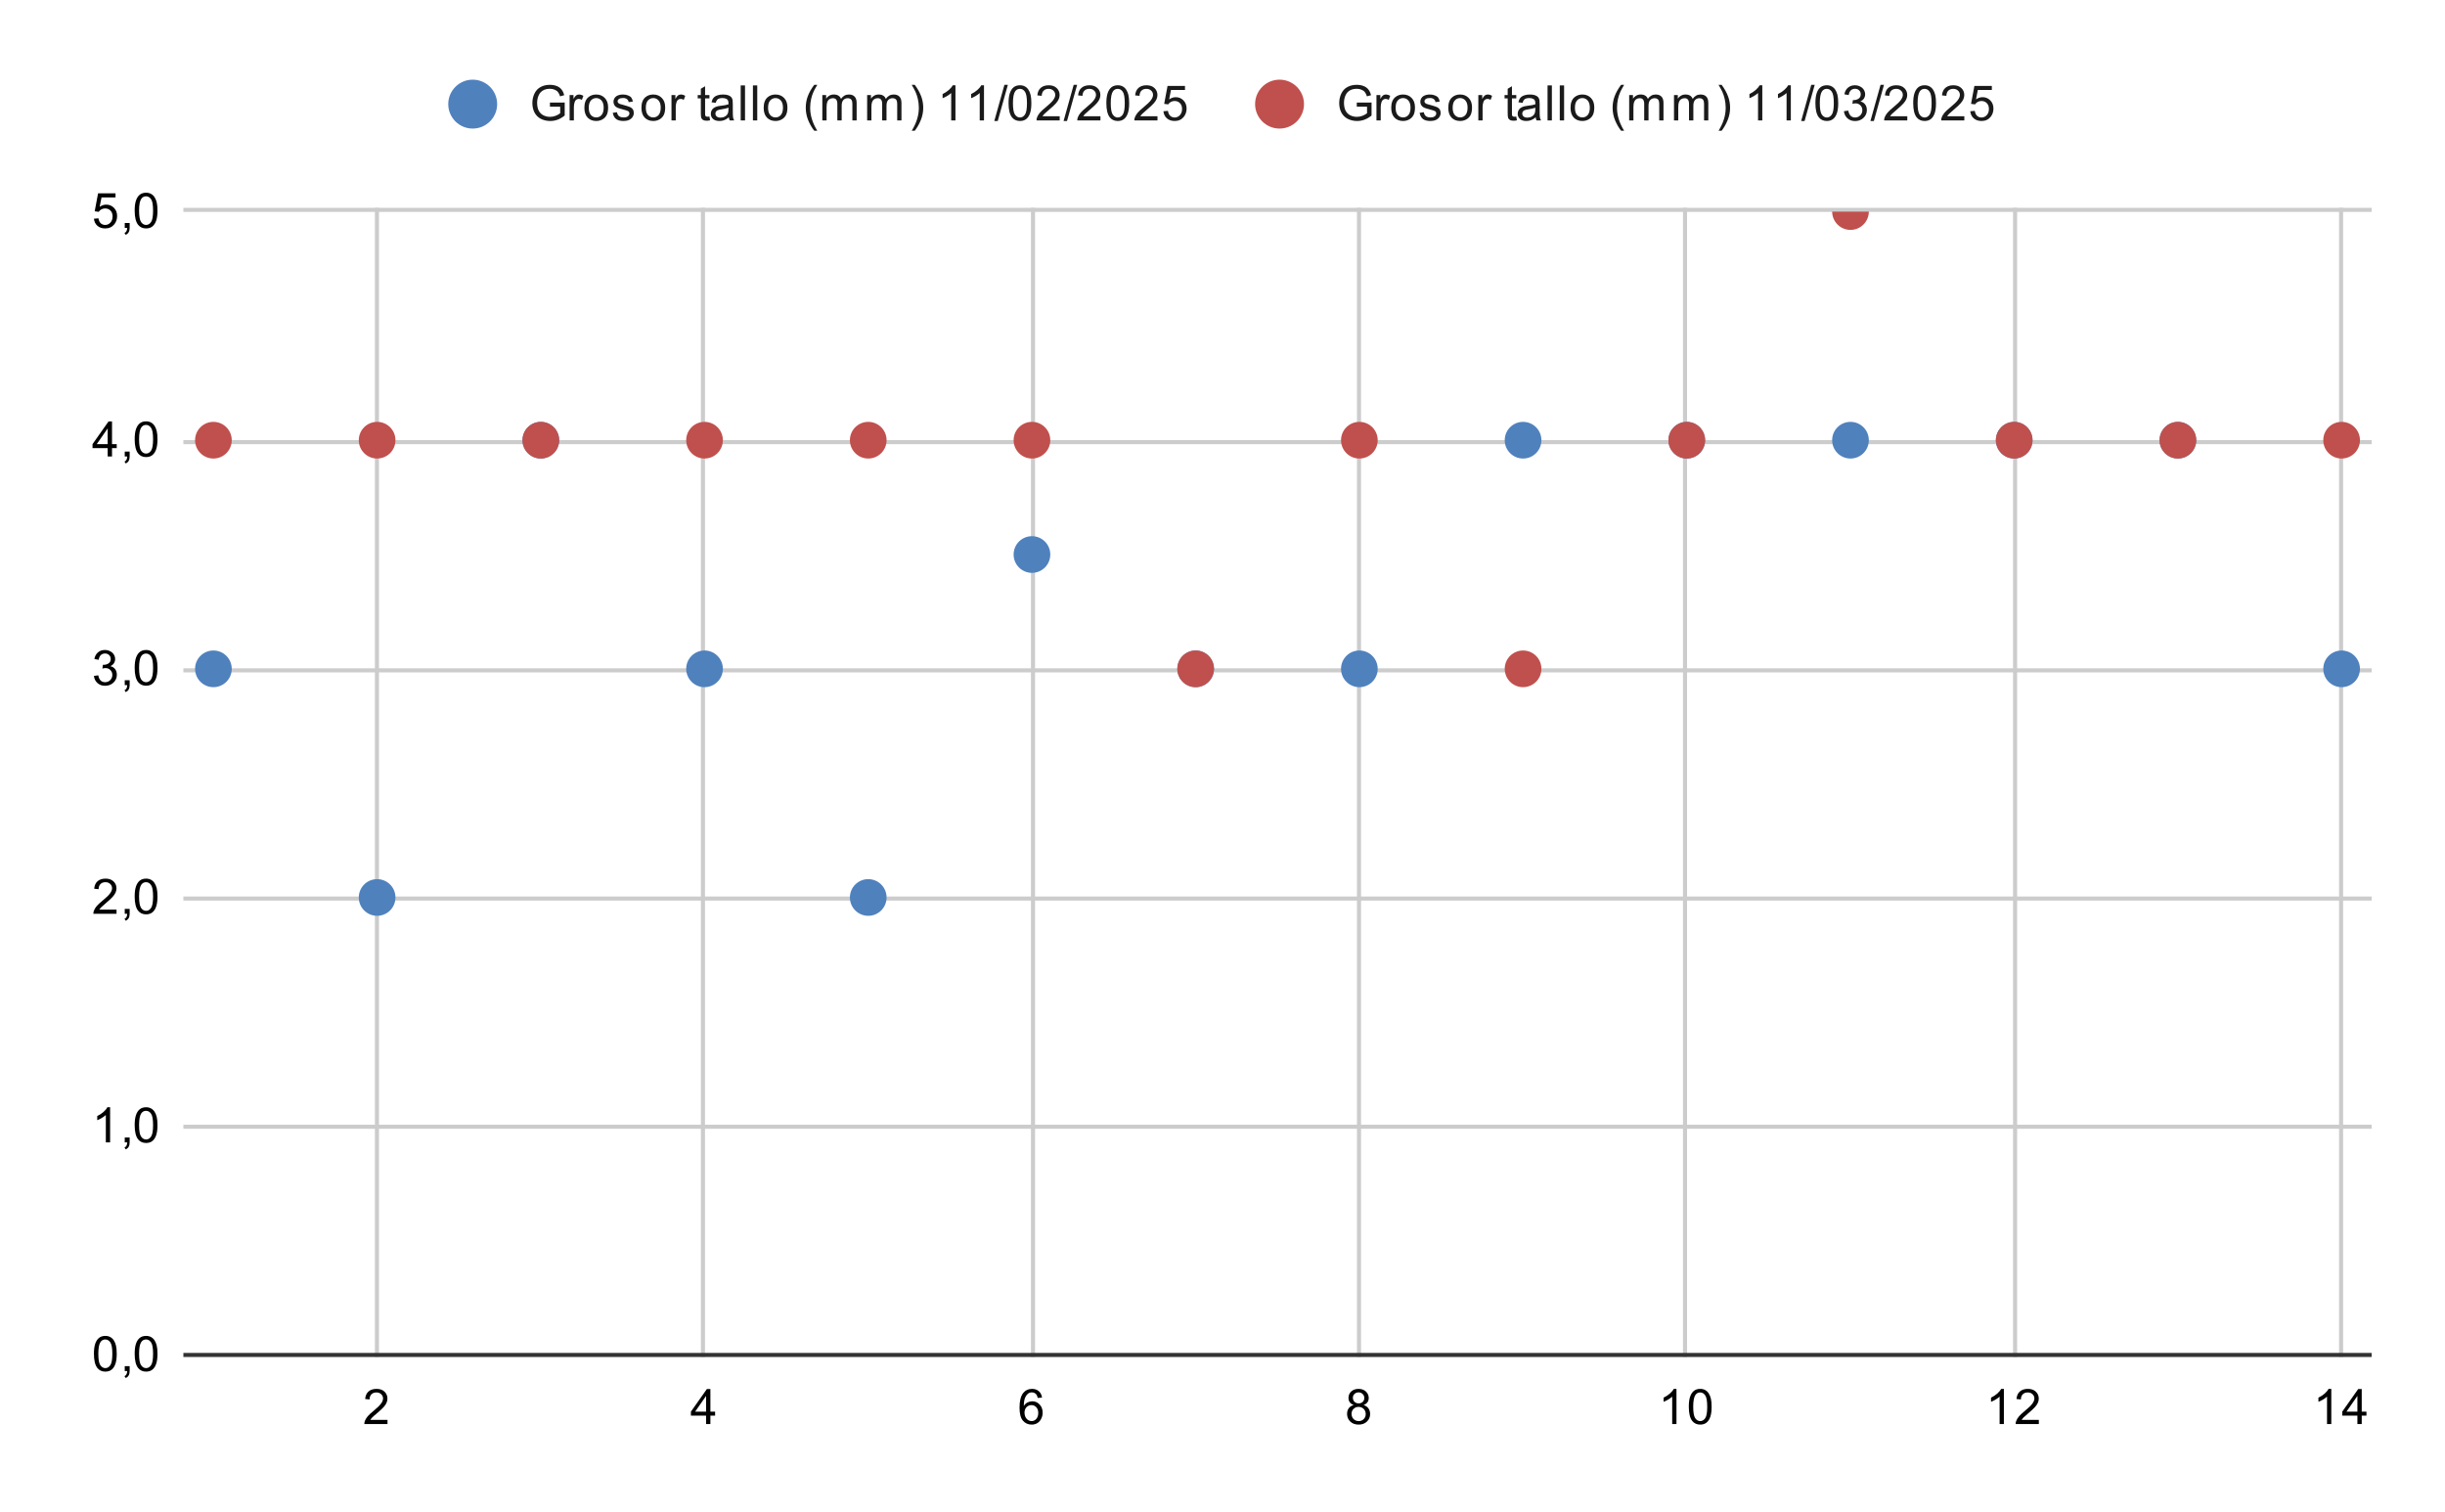 <svg version="1.1" viewBox="0.0 0.0 600.0 371.0" fill="none" stroke="none" stroke-linecap="square" stroke-miterlimit="10" width="600" height="371" xmlns:xlink="http://www.w3.org/1999/xlink" xmlns="http://www.w3.org/2000/svg"><path fill="#ffffff" d="M0 0L600.0 0L600.0 371.0L0 371.0L0 0Z" fill-rule="nonzero"/><path stroke="#cccccc" stroke-width="1.0" stroke-linecap="butt" d="M92.5 51.5L92.5 332.5" fill-rule="nonzero"/><path stroke="#cccccc" stroke-width="1.0" stroke-linecap="butt" d="M172.5 51.5L172.5 332.5" fill-rule="nonzero"/><path stroke="#cccccc" stroke-width="1.0" stroke-linecap="butt" d="M253.5 51.5L253.5 332.5" fill-rule="nonzero"/><path stroke="#cccccc" stroke-width="1.0" stroke-linecap="butt" d="M333.5 51.5L333.5 332.5" fill-rule="nonzero"/><path stroke="#cccccc" stroke-width="1.0" stroke-linecap="butt" d="M413.5 51.5L413.5 332.5" fill-rule="nonzero"/><path stroke="#cccccc" stroke-width="1.0" stroke-linecap="butt" d="M494.5 51.5L494.5 332.5" fill-rule="nonzero"/><path stroke="#cccccc" stroke-width="1.0" stroke-linecap="butt" d="M574.5 51.5L574.5 332.5" fill-rule="nonzero"/><path stroke="#333333" stroke-width="1.0" stroke-linecap="butt" d="M45.5 332.5L581.5 332.5" fill-rule="nonzero"/><path stroke="#cccccc" stroke-width="1.0" stroke-linecap="butt" d="M45.5 276.5L581.5 276.5" fill-rule="nonzero"/><path stroke="#cccccc" stroke-width="1.0" stroke-linecap="butt" d="M45.5 220.5L581.5 220.5" fill-rule="nonzero"/><path stroke="#cccccc" stroke-width="1.0" stroke-linecap="butt" d="M45.5 164.5L581.5 164.5" fill-rule="nonzero"/><path stroke="#cccccc" stroke-width="1.0" stroke-linecap="butt" d="M45.5 108.5L581.5 108.5" fill-rule="nonzero"/><path stroke="#cccccc" stroke-width="1.0" stroke-linecap="butt" d="M45.5 51.5L581.5 51.5" fill-rule="nonzero"/><clipPath id="id_0"><path d="M45.55 51.917L581.45 51.917L581.45 332.45L45.55 332.45L45.55 51.917Z" clip-rule="nonzero"/></clipPath><path fill="#4f81bd" clip-path="url(#id_0)" d="M56.872 164.13C56.872 166.615 54.857 168.63 52.372 168.63C49.887 168.63 47.872 166.615 47.872 164.13C47.872 161.645 49.887 159.63 52.372 159.63C54.857 159.63 56.872 161.645 56.872 164.13Z" fill-rule="nonzero"/><path fill="#4f81bd" clip-path="url(#id_0)" d="M97.045 220.237C97.045 222.722 95.031 224.737 92.545 224.737C90.06 224.737 88.045 222.722 88.045 220.237C88.045 217.751 90.06 215.737 92.545 215.737C95.031 215.737 97.045 217.751 97.045 220.237Z" fill-rule="nonzero"/><path fill="#4f81bd" clip-path="url(#id_0)" d="M137.219 108.023C137.219 110.509 135.204 112.523 132.719 112.523C130.234 112.523 128.219 110.509 128.219 108.023C128.219 105.538 130.234 103.523 132.719 103.523C135.204 103.523 137.219 105.538 137.219 108.023Z" fill-rule="nonzero"/><path fill="#4f81bd" clip-path="url(#id_0)" d="M177.393 164.13C177.393 166.615 175.378 168.63 172.893 168.63C170.407 168.63 168.393 166.615 168.393 164.13C168.393 161.645 170.407 159.63 172.893 159.63C175.378 159.63 177.393 161.645 177.393 164.13Z" fill-rule="nonzero"/><path fill="#4f81bd" clip-path="url(#id_0)" d="M217.566 220.237C217.566 222.722 215.551 224.737 213.066 224.737C210.581 224.737 208.566 222.722 208.566 220.237C208.566 217.751 210.581 215.737 213.066 215.737C215.551 215.737 217.566 217.751 217.566 220.237Z" fill-rule="nonzero"/><path fill="#4f81bd" clip-path="url(#id_0)" d="M257.74 136.077C257.74 138.562 255.725 140.577 253.24 140.577C250.754 140.577 248.74 138.562 248.74 136.077C248.74 133.591 250.754 131.577 253.24 131.577C255.725 131.577 257.74 133.591 257.74 136.077Z" fill-rule="nonzero"/><path fill="#4f81bd" clip-path="url(#id_0)" d="M297.913 164.13C297.913 166.615 295.899 168.63 293.413 168.63C290.928 168.63 288.913 166.615 288.913 164.13C288.913 161.645 290.928 159.63 293.413 159.63C295.899 159.63 297.913 161.645 297.913 164.13Z" fill-rule="nonzero"/><path fill="#4f81bd" clip-path="url(#id_0)" d="M338.087 164.13C338.087 166.615 336.072 168.63 333.587 168.63C331.101 168.63 329.087 166.615 329.087 164.13C329.087 161.645 331.101 159.63 333.587 159.63C336.072 159.63 338.087 161.645 338.087 164.13Z" fill-rule="nonzero"/><path fill="#4f81bd" clip-path="url(#id_0)" d="M378.26 108.023C378.26 110.509 376.246 112.523 373.76 112.523C371.275 112.523 369.26 110.509 369.26 108.023C369.26 105.538 371.275 103.523 373.76 103.523C376.246 103.523 378.26 105.538 378.26 108.023Z" fill-rule="nonzero"/><path fill="#4f81bd" clip-path="url(#id_0)" d="M418.434 108.023C418.434 110.509 416.419 112.523 413.934 112.523C411.449 112.523 409.434 110.509 409.434 108.023C409.434 105.538 411.449 103.523 413.934 103.523C416.419 103.523 418.434 105.538 418.434 108.023Z" fill-rule="nonzero"/><path fill="#4f81bd" clip-path="url(#id_0)" d="M458.608 108.023C458.608 110.509 456.593 112.523 454.108 112.523C451.622 112.523 449.608 110.509 449.608 108.023C449.608 105.538 451.622 103.523 454.108 103.523C456.593 103.523 458.608 105.538 458.608 108.023Z" fill-rule="nonzero"/><path fill="#4f81bd" clip-path="url(#id_0)" d="M498.781 108.023C498.781 110.509 496.766 112.523 494.281 112.523C491.796 112.523 489.781 110.509 489.781 108.023C489.781 105.538 491.796 103.523 494.281 103.523C496.766 103.523 498.781 105.538 498.781 108.023Z" fill-rule="nonzero"/><path fill="#4f81bd" clip-path="url(#id_0)" d="M538.955 108.023C538.955 110.509 536.94 112.523 534.455 112.523C531.969 112.523 529.955 110.509 529.955 108.023C529.955 105.538 531.969 103.523 534.455 103.523C536.94 103.523 538.955 105.538 538.955 108.023Z" fill-rule="nonzero"/><path fill="#4f81bd" clip-path="url(#id_0)" d="M579.128 164.13C579.128 166.615 577.114 168.63 574.628 168.63C572.143 168.63 570.128 166.615 570.128 164.13C570.128 161.645 572.143 159.63 574.628 159.63C577.114 159.63 579.128 161.645 579.128 164.13Z" fill-rule="nonzero"/><path fill="#c0504d" clip-path="url(#id_0)" d="M56.872 108.023C56.872 110.509 54.857 112.523 52.372 112.523C49.887 112.523 47.872 110.509 47.872 108.023C47.872 105.538 49.887 103.523 52.372 103.523C54.857 103.523 56.872 105.538 56.872 108.023Z" fill-rule="nonzero"/><path fill="#c0504d" clip-path="url(#id_0)" d="M97.045 108.023C97.045 110.509 95.031 112.523 92.545 112.523C90.06 112.523 88.045 110.509 88.045 108.023C88.045 105.538 90.06 103.523 92.545 103.523C95.031 103.523 97.045 105.538 97.045 108.023Z" fill-rule="nonzero"/><path fill="#c0504d" clip-path="url(#id_0)" d="M137.219 108.023C137.219 110.509 135.204 112.523 132.719 112.523C130.234 112.523 128.219 110.509 128.219 108.023C128.219 105.538 130.234 103.523 132.719 103.523C135.204 103.523 137.219 105.538 137.219 108.023Z" fill-rule="nonzero"/><path fill="#c0504d" clip-path="url(#id_0)" d="M177.393 108.023C177.393 110.509 175.378 112.523 172.893 112.523C170.407 112.523 168.393 110.509 168.393 108.023C168.393 105.538 170.407 103.523 172.893 103.523C175.378 103.523 177.393 105.538 177.393 108.023Z" fill-rule="nonzero"/><path fill="#c0504d" clip-path="url(#id_0)" d="M217.566 108.023C217.566 110.509 215.551 112.523 213.066 112.523C210.581 112.523 208.566 110.509 208.566 108.023C208.566 105.538 210.581 103.523 213.066 103.523C215.551 103.523 217.566 105.538 217.566 108.023Z" fill-rule="nonzero"/><path fill="#c0504d" clip-path="url(#id_0)" d="M257.74 108.023C257.74 110.509 255.725 112.523 253.24 112.523C250.754 112.523 248.74 110.509 248.74 108.023C248.74 105.538 250.754 103.523 253.24 103.523C255.725 103.523 257.74 105.538 257.74 108.023Z" fill-rule="nonzero"/><path fill="#c0504d" clip-path="url(#id_0)" d="M297.913 164.13C297.913 166.615 295.899 168.63 293.413 168.63C290.928 168.63 288.913 166.615 288.913 164.13C288.913 161.645 290.928 159.63 293.413 159.63C295.899 159.63 297.913 161.645 297.913 164.13Z" fill-rule="nonzero"/><path fill="#c0504d" clip-path="url(#id_0)" d="M338.087 108.023C338.087 110.509 336.072 112.523 333.587 112.523C331.101 112.523 329.087 110.509 329.087 108.023C329.087 105.538 331.101 103.523 333.587 103.523C336.072 103.523 338.087 105.538 338.087 108.023Z" fill-rule="nonzero"/><path fill="#c0504d" clip-path="url(#id_0)" d="M378.26 164.13C378.26 166.615 376.246 168.63 373.76 168.63C371.275 168.63 369.26 166.615 369.26 164.13C369.26 161.645 371.275 159.63 373.76 159.63C376.246 159.63 378.26 161.645 378.26 164.13Z" fill-rule="nonzero"/><path fill="#c0504d" clip-path="url(#id_0)" d="M418.434 108.023C418.434 110.509 416.419 112.523 413.934 112.523C411.449 112.523 409.434 110.509 409.434 108.023C409.434 105.538 411.449 103.523 413.934 103.523C416.419 103.523 418.434 105.538 418.434 108.023Z" fill-rule="nonzero"/><path fill="#c0504d" clip-path="url(#id_0)" d="M458.608 51.917C458.608 54.402 456.593 56.417 454.108 56.417C451.622 56.417 449.608 54.402 449.608 51.917C449.608 49.431 451.622 47.417 454.108 47.417C456.593 47.417 458.608 49.431 458.608 51.917Z" fill-rule="nonzero"/><path fill="#c0504d" clip-path="url(#id_0)" d="M498.781 108.023C498.781 110.509 496.766 112.523 494.281 112.523C491.796 112.523 489.781 110.509 489.781 108.023C489.781 105.538 491.796 103.523 494.281 103.523C496.766 103.523 498.781 105.538 498.781 108.023Z" fill-rule="nonzero"/><path fill="#c0504d" clip-path="url(#id_0)" d="M538.955 108.023C538.955 110.509 536.94 112.523 534.455 112.523C531.969 112.523 529.955 110.509 529.955 108.023C529.955 105.538 531.969 103.523 534.455 103.523C536.94 103.523 538.955 105.538 538.955 108.023Z" fill-rule="nonzero"/><path fill="#c0504d" clip-path="url(#id_0)" d="M579.128 108.023C579.128 110.509 577.114 112.523 574.628 112.523C572.143 112.523 570.128 110.509 570.128 108.023C570.128 105.538 572.143 103.523 574.628 103.523C577.114 103.523 579.128 105.538 579.128 108.023Z" fill-rule="nonzero"/><path fill="#000000" d="M23.05 332.216Q23.05 330.684 23.363 329.762Q23.675 328.825 24.284 328.325Q24.909 327.825 25.847 327.825Q26.534 327.825 27.05 328.106Q27.581 328.387 27.925 328.919Q28.269 329.434 28.456 330.184Q28.644 330.934 28.644 332.216Q28.644 333.731 28.331 334.653Q28.034 335.575 27.409 336.091Q26.8 336.591 25.847 336.591Q24.613 336.591 23.894 335.7Q23.05 334.637 23.05 332.216ZM24.128 332.216Q24.128 334.325 24.628 335.028Q25.128 335.731 25.847 335.731Q26.581 335.731 27.066 335.028Q27.566 334.325 27.566 332.216Q27.566 330.091 27.066 329.403Q26.581 328.7 25.831 328.7Q25.113 328.7 24.675 329.309Q24.128 330.091 24.128 332.216ZM30.613 336.45L30.613 335.247L31.816 335.247L31.816 336.45Q31.816 337.106 31.581 337.512Q31.347 337.934 30.847 338.153L30.55 337.7Q30.878 337.559 31.034 337.262Q31.191 336.981 31.222 336.45L30.613 336.45ZM33.05 332.216Q33.05 330.684 33.362 329.762Q33.675 328.825 34.284 328.325Q34.909 327.825 35.847 327.825Q36.534 327.825 37.05 328.106Q37.581 328.387 37.925 328.919Q38.269 329.434 38.456 330.184Q38.644 330.934 38.644 332.216Q38.644 333.731 38.331 334.653Q38.034 335.575 37.409 336.091Q36.8 336.591 35.847 336.591Q34.612 336.591 33.894 335.7Q33.05 334.637 33.05 332.216ZM34.128 332.216Q34.128 334.325 34.628 335.028Q35.128 335.731 35.847 335.731Q36.581 335.731 37.066 335.028Q37.566 334.325 37.566 332.216Q37.566 330.091 37.066 329.403Q36.581 328.7 35.831 328.7Q35.112 328.7 34.675 329.309Q34.128 330.091 34.128 332.216Z" fill-rule="nonzero"/><path fill="#000000" d="M27.019 280.343L25.972 280.343L25.972 273.625Q25.581 273.984 24.956 274.359Q24.347 274.718 23.863 274.89L23.863 273.875Q24.738 273.453 25.394 272.875Q26.066 272.281 26.347 271.718L27.019 271.718L27.019 280.343ZM30.613 280.343L30.613 279.14L31.816 279.14L31.816 280.343Q31.816 281 31.581 281.406Q31.347 281.828 30.847 282.046L30.55 281.593Q30.878 281.453 31.034 281.156Q31.191 280.875 31.222 280.343L30.613 280.343ZM33.05 276.109Q33.05 274.578 33.362 273.656Q33.675 272.718 34.284 272.218Q34.909 271.718 35.847 271.718Q36.534 271.718 37.05 272Q37.581 272.281 37.925 272.812Q38.269 273.328 38.456 274.078Q38.644 274.828 38.644 276.109Q38.644 277.625 38.331 278.546Q38.034 279.468 37.409 279.984Q36.8 280.484 35.847 280.484Q34.612 280.484 33.894 279.593Q33.05 278.531 33.05 276.109ZM34.128 276.109Q34.128 278.218 34.628 278.921Q35.128 279.625 35.847 279.625Q36.581 279.625 37.066 278.921Q37.566 278.218 37.566 276.109Q37.566 273.984 37.066 273.296Q36.581 272.593 35.831 272.593Q35.112 272.593 34.675 273.203Q34.128 273.984 34.128 276.109Z" fill-rule="nonzero"/><path fill="#000000" d="M28.597 223.221L28.597 224.237L22.909 224.237Q22.909 223.862 23.034 223.502Q23.253 222.924 23.722 222.362Q24.206 221.799 25.113 221.065Q26.519 219.909 27.003 219.237Q27.503 218.565 27.503 217.971Q27.503 217.346 27.05 216.924Q26.597 216.487 25.878 216.487Q25.113 216.487 24.659 216.94Q24.206 217.393 24.191 218.205L23.113 218.096Q23.222 216.877 23.941 216.252Q24.675 215.612 25.909 215.612Q27.144 215.612 27.863 216.299Q28.581 216.987 28.581 218.002Q28.581 218.518 28.363 219.018Q28.159 219.502 27.659 220.065Q27.175 220.612 26.05 221.565Q25.097 222.362 24.816 222.659Q24.55 222.94 24.378 223.221L28.597 223.221ZM30.613 224.237L30.613 223.034L31.816 223.034L31.816 224.237Q31.816 224.893 31.581 225.299Q31.347 225.721 30.847 225.94L30.55 225.487Q30.878 225.346 31.034 225.049Q31.191 224.768 31.222 224.237L30.613 224.237ZM33.05 220.002Q33.05 218.471 33.362 217.549Q33.675 216.612 34.284 216.112Q34.909 215.612 35.847 215.612Q36.534 215.612 37.05 215.893Q37.581 216.174 37.925 216.705Q38.269 217.221 38.456 217.971Q38.644 218.721 38.644 220.002Q38.644 221.518 38.331 222.44Q38.034 223.362 37.409 223.877Q36.8 224.377 35.847 224.377Q34.612 224.377 33.894 223.487Q33.05 222.424 33.05 220.002ZM34.128 220.002Q34.128 222.112 34.628 222.815Q35.128 223.518 35.847 223.518Q36.581 223.518 37.066 222.815Q37.566 222.112 37.566 220.002Q37.566 217.877 37.066 217.19Q36.581 216.487 35.831 216.487Q35.112 216.487 34.675 217.096Q34.128 217.877 34.128 220.002Z" fill-rule="nonzero"/><path fill="#000000" d="M23.05 165.864L24.113 165.724Q24.284 166.614 24.722 167.021Q25.159 167.411 25.784 167.411Q26.534 167.411 27.05 166.896Q27.566 166.38 27.566 165.614Q27.566 164.896 27.081 164.427Q26.613 163.942 25.878 163.942Q25.581 163.942 25.128 164.067L25.253 163.13Q25.363 163.146 25.425 163.146Q26.097 163.146 26.628 162.802Q27.175 162.442 27.175 161.708Q27.175 161.13 26.784 160.755Q26.394 160.364 25.769 160.364Q25.159 160.364 24.738 160.755Q24.331 161.146 24.222 161.911L23.159 161.724Q23.347 160.677 24.034 160.099Q24.722 159.505 25.738 159.505Q26.441 159.505 27.034 159.817Q27.628 160.114 27.941 160.63Q28.253 161.146 28.253 161.739Q28.253 162.286 27.956 162.755Q27.659 163.208 27.081 163.474Q27.831 163.646 28.253 164.208Q28.675 164.755 28.675 165.599Q28.675 166.724 27.847 167.505Q27.034 168.286 25.784 168.286Q24.659 168.286 23.909 167.614Q23.159 166.927 23.05 165.864ZM30.613 168.13L30.613 166.927L31.816 166.927L31.816 168.13Q31.816 168.786 31.581 169.192Q31.347 169.614 30.847 169.833L30.55 169.38Q30.878 169.239 31.034 168.942Q31.191 168.661 31.222 168.13L30.613 168.13ZM33.05 163.896Q33.05 162.364 33.362 161.442Q33.675 160.505 34.284 160.005Q34.909 159.505 35.847 159.505Q36.534 159.505 37.05 159.786Q37.581 160.067 37.925 160.599Q38.269 161.114 38.456 161.864Q38.644 162.614 38.644 163.896Q38.644 165.411 38.331 166.333Q38.034 167.255 37.409 167.771Q36.8 168.271 35.847 168.271Q34.612 168.271 33.894 167.38Q33.05 166.317 33.05 163.896ZM34.128 163.896Q34.128 166.005 34.628 166.708Q35.128 167.411 35.847 167.411Q36.581 167.411 37.066 166.708Q37.566 166.005 37.566 163.896Q37.566 161.771 37.066 161.083Q36.581 160.38 35.831 160.38Q35.112 160.38 34.675 160.989Q34.128 161.771 34.128 163.896Z" fill-rule="nonzero"/><path fill="#000000" d="M26.425 112.023L26.425 109.961L22.706 109.961L22.706 108.992L26.628 103.43L27.488 103.43L27.488 108.992L28.644 108.992L28.644 109.961L27.488 109.961L27.488 112.023L26.425 112.023ZM26.425 108.992L26.425 105.133L23.738 108.992L26.425 108.992ZM30.613 112.023L30.613 110.82L31.816 110.82L31.816 112.023Q31.816 112.68 31.581 113.086Q31.347 113.508 30.847 113.726L30.55 113.273Q30.878 113.133 31.034 112.836Q31.191 112.555 31.222 112.023L30.613 112.023ZM33.05 107.789Q33.05 106.258 33.362 105.336Q33.675 104.398 34.284 103.898Q34.909 103.398 35.847 103.398Q36.534 103.398 37.05 103.68Q37.581 103.961 37.925 104.492Q38.269 105.008 38.456 105.758Q38.644 106.508 38.644 107.789Q38.644 109.305 38.331 110.226Q38.034 111.148 37.409 111.664Q36.8 112.164 35.847 112.164Q34.612 112.164 33.894 111.273Q33.05 110.211 33.05 107.789ZM34.128 107.789Q34.128 109.898 34.628 110.601Q35.128 111.305 35.847 111.305Q36.581 111.305 37.066 110.601Q37.566 109.898 37.566 107.789Q37.566 105.664 37.066 104.976Q36.581 104.273 35.831 104.273Q35.112 104.273 34.675 104.883Q34.128 105.664 34.128 107.789Z" fill-rule="nonzero"/><path fill="#000000" d="M23.05 53.667L24.159 53.573Q24.284 54.385 24.722 54.792Q25.175 55.198 25.816 55.198Q26.566 55.198 27.097 54.62Q27.628 54.042 27.628 53.104Q27.628 52.198 27.113 51.682Q26.613 51.151 25.784 51.151Q25.284 51.151 24.863 51.385Q24.456 51.62 24.222 51.979L23.238 51.854L24.066 47.448L28.347 47.448L28.347 48.448L24.909 48.448L24.456 50.76Q25.222 50.214 26.066 50.214Q27.191 50.214 27.956 50.995Q28.738 51.776 28.738 53.01Q28.738 54.167 28.066 55.026Q27.238 56.057 25.816 56.057Q24.644 56.057 23.894 55.401Q23.159 54.745 23.05 53.667ZM30.613 55.917L30.613 54.714L31.816 54.714L31.816 55.917Q31.816 56.573 31.581 56.979Q31.347 57.401 30.847 57.62L30.55 57.167Q30.878 57.026 31.034 56.729Q31.191 56.448 31.222 55.917L30.613 55.917ZM33.05 51.682Q33.05 50.151 33.362 49.229Q33.675 48.292 34.284 47.792Q34.909 47.292 35.847 47.292Q36.534 47.292 37.05 47.573Q37.581 47.854 37.925 48.385Q38.269 48.901 38.456 49.651Q38.644 50.401 38.644 51.682Q38.644 53.198 38.331 54.12Q38.034 55.042 37.409 55.557Q36.8 56.057 35.847 56.057Q34.612 56.057 33.894 55.167Q33.05 54.104 33.05 51.682ZM34.128 51.682Q34.128 53.792 34.628 54.495Q35.128 55.198 35.847 55.198Q36.581 55.198 37.066 54.495Q37.566 53.792 37.566 51.682Q37.566 49.557 37.066 48.87Q36.581 48.167 35.831 48.167Q35.112 48.167 34.675 48.776Q34.128 49.557 34.128 51.682Z" fill-rule="nonzero"/><path fill="#000000" d="M95.092 348.434L95.092 349.45L89.405 349.45Q89.405 349.075 89.53 348.716Q89.748 348.137 90.217 347.575Q90.702 347.012 91.608 346.278Q93.014 345.122 93.498 344.45Q93.998 343.778 93.998 343.184Q93.998 342.559 93.545 342.137Q93.092 341.7 92.373 341.7Q91.608 341.7 91.155 342.153Q90.702 342.606 90.686 343.419L89.608 343.309Q89.717 342.091 90.436 341.466Q91.17 340.825 92.405 340.825Q93.639 340.825 94.358 341.512Q95.077 342.2 95.077 343.216Q95.077 343.731 94.858 344.231Q94.655 344.716 94.155 345.278Q93.67 345.825 92.545 346.778Q91.592 347.575 91.311 347.872Q91.045 348.153 90.873 348.434L95.092 348.434Z" fill-rule="nonzero"/><path fill="#000000" d="M173.268 349.45L173.268 347.387L169.549 347.387L169.549 346.419L173.471 340.856L174.33 340.856L174.33 346.419L175.486 346.419L175.486 347.387L174.33 347.387L174.33 349.45L173.268 349.45ZM173.268 346.419L173.268 342.559L170.58 346.419L173.268 346.419Z" fill-rule="nonzero"/><path fill="#000000" d="M255.708 342.966L254.662 343.044Q254.521 342.419 254.271 342.137Q253.833 341.684 253.208 341.684Q252.708 341.684 252.318 341.966Q251.833 342.341 251.537 343.044Q251.255 343.731 251.24 345.012Q251.615 344.434 252.162 344.153Q252.724 343.872 253.333 343.872Q254.38 343.872 255.115 344.653Q255.865 345.434 255.865 346.653Q255.865 347.466 255.505 348.169Q255.162 348.856 254.552 349.231Q253.943 349.591 253.177 349.591Q251.849 349.591 251.021 348.622Q250.193 347.653 250.193 345.434Q250.193 342.934 251.115 341.809Q251.912 340.825 253.271 340.825Q254.287 340.825 254.927 341.403Q255.583 341.966 255.708 342.966ZM251.412 346.669Q251.412 347.216 251.63 347.716Q251.865 348.2 252.271 348.466Q252.693 348.731 253.162 348.731Q253.818 348.731 254.302 348.2Q254.787 347.653 254.787 346.731Q254.787 345.841 254.302 345.325Q253.833 344.809 253.115 344.809Q252.396 344.809 251.896 345.325Q251.412 345.841 251.412 346.669Z" fill-rule="nonzero"/><path fill="#000000" d="M332.212 344.794Q331.556 344.544 331.227 344.106Q330.915 343.653 330.915 343.044Q330.915 342.106 331.587 341.466Q332.274 340.825 333.384 340.825Q334.509 340.825 335.196 341.481Q335.884 342.137 335.884 343.075Q335.884 343.669 335.571 344.106Q335.259 344.544 334.618 344.794Q335.415 345.044 335.821 345.622Q336.227 346.2 336.227 346.997Q336.227 348.091 335.446 348.841Q334.681 349.591 333.399 349.591Q332.134 349.591 331.352 348.841Q330.571 348.091 330.571 346.966Q330.571 346.122 330.993 345.559Q331.431 344.997 332.212 344.794ZM331.993 342.997Q331.993 343.606 332.384 343.997Q332.79 344.387 333.415 344.387Q334.024 344.387 334.415 344.012Q334.806 343.622 334.806 343.059Q334.806 342.481 334.399 342.091Q333.993 341.684 333.399 341.684Q332.79 341.684 332.384 342.075Q331.993 342.466 331.993 342.997ZM331.665 346.966Q331.665 347.419 331.868 347.841Q332.087 348.262 332.509 348.497Q332.931 348.731 333.415 348.731Q334.165 348.731 334.649 348.247Q335.149 347.762 335.149 347.012Q335.149 346.247 334.649 345.747Q334.149 345.247 333.384 345.247Q332.634 345.247 332.149 345.747Q331.665 346.231 331.665 346.966Z" fill-rule="nonzero"/><path fill="#000000" d="M411.403 349.45L410.356 349.45L410.356 342.731Q409.965 343.091 409.34 343.466Q408.731 343.825 408.246 343.997L408.246 342.981Q409.121 342.559 409.778 341.981Q410.45 341.387 410.731 340.825L411.403 340.825L411.403 349.45ZM414.434 345.216Q414.434 343.684 414.746 342.762Q415.059 341.825 415.668 341.325Q416.293 340.825 417.231 340.825Q417.918 340.825 418.434 341.106Q418.965 341.387 419.309 341.919Q419.653 342.434 419.84 343.184Q420.028 343.934 420.028 345.216Q420.028 346.731 419.715 347.653Q419.418 348.575 418.793 349.091Q418.184 349.591 417.231 349.591Q415.996 349.591 415.278 348.7Q414.434 347.637 414.434 345.216ZM415.512 345.216Q415.512 347.325 416.012 348.028Q416.512 348.731 417.231 348.731Q417.965 348.731 418.45 348.028Q418.95 347.325 418.95 345.216Q418.95 343.091 418.45 342.403Q417.965 341.7 417.215 341.7Q416.496 341.7 416.059 342.309Q415.512 343.091 415.512 345.216Z" fill-rule="nonzero"/><path fill="#000000" d="M491.75 349.45L490.703 349.45L490.703 342.731Q490.312 343.091 489.687 343.466Q489.078 343.825 488.594 343.997L488.594 342.981Q489.469 342.559 490.125 341.981Q490.797 341.387 491.078 340.825L491.75 340.825L491.75 349.45ZM500.328 348.434L500.328 349.45L494.64 349.45Q494.64 349.075 494.765 348.716Q494.984 348.137 495.453 347.575Q495.937 347.012 496.844 346.278Q498.25 345.122 498.734 344.45Q499.234 343.778 499.234 343.184Q499.234 342.559 498.781 342.137Q498.328 341.7 497.609 341.7Q496.844 341.7 496.39 342.153Q495.937 342.606 495.922 343.419L494.844 343.309Q494.953 342.091 495.672 341.466Q496.406 340.825 497.64 340.825Q498.875 340.825 499.594 341.512Q500.312 342.2 500.312 343.216Q500.312 343.731 500.094 344.231Q499.89 344.716 499.39 345.278Q498.906 345.825 497.781 346.778Q496.828 347.575 496.547 347.872Q496.281 348.153 496.109 348.434L500.328 348.434Z" fill-rule="nonzero"/><path fill="#000000" d="M572.097 349.45L571.05 349.45L571.05 342.731Q570.659 343.091 570.034 343.466Q569.425 343.825 568.941 343.997L568.941 342.981Q569.816 342.559 570.472 341.981Q571.144 341.387 571.425 340.825L572.097 340.825L572.097 349.45ZM578.503 349.45L578.503 347.387L574.784 347.387L574.784 346.419L578.706 340.856L579.566 340.856L579.566 346.419L580.722 346.419L580.722 347.387L579.566 347.387L579.566 349.45L578.503 349.45ZM578.503 346.419L578.503 342.559L575.816 346.419L578.503 346.419Z" fill-rule="nonzero"/><path fill="#4f81bd" d="M122.0 25.55C122.0 28.864 119.314 31.55 116.0 31.55C112.686 31.55 110.0 28.864 110.0 25.55C110.0 22.236 112.686 19.55 116.0 19.55C119.314 19.55 122.0 22.236 122.0 25.55Z" fill-rule="nonzero"/><path fill="#1a1a1a" d="M134.953 26.175L134.953 25.175L138.578 25.159L138.578 28.347Q137.75 29.019 136.859 29.363Q135.969 29.691 135.031 29.691Q133.766 29.691 132.719 29.159Q131.688 28.613 131.156 27.597Q130.641 26.566 130.641 25.3Q130.641 24.034 131.156 22.956Q131.688 21.863 132.672 21.347Q133.656 20.816 134.938 20.816Q135.875 20.816 136.625 21.113Q137.375 21.409 137.797 21.956Q138.234 22.488 138.453 23.363L137.438 23.644Q137.234 22.988 136.938 22.613Q136.656 22.238 136.125 22.019Q135.594 21.784 134.953 21.784Q134.172 21.784 133.594 22.019Q133.031 22.253 132.672 22.644Q132.328 23.034 132.141 23.503Q131.812 24.3 131.812 25.222Q131.812 26.378 132.203 27.159Q132.609 27.925 133.359 28.3Q134.109 28.675 134.969 28.675Q135.703 28.675 136.406 28.394Q137.109 28.097 137.469 27.784L137.469 26.175L134.953 26.175ZM139.781 29.55L139.781 23.331L140.734 23.331L140.734 24.269Q141.094 23.613 141.391 23.409Q141.703 23.191 142.078 23.191Q142.609 23.191 143.156 23.519L142.797 24.503Q142.406 24.269 142.031 24.269Q141.672 24.269 141.391 24.488Q141.125 24.691 141.016 25.066Q140.828 25.628 140.828 26.284L140.828 29.55L139.781 29.55ZM143.406 26.441Q143.406 24.706 144.359 23.878Q145.156 23.191 146.312 23.191Q147.594 23.191 148.406 24.034Q149.234 24.863 149.234 26.347Q149.234 27.55 148.875 28.238Q148.516 28.925 147.812 29.316Q147.125 29.691 146.312 29.691Q145.016 29.691 144.203 28.863Q143.406 28.019 143.406 26.441ZM144.484 26.441Q144.484 27.628 145.0 28.222Q145.531 28.816 146.312 28.816Q147.109 28.816 147.625 28.222Q148.141 27.628 148.141 26.409Q148.141 25.253 147.609 24.659Q147.094 24.066 146.312 24.066Q145.531 24.066 145.0 24.659Q144.484 25.238 144.484 26.441ZM150.375 27.691L151.406 27.534Q151.5 28.159 151.891 28.488Q152.297 28.816 153.031 28.816Q153.75 28.816 154.094 28.534Q154.453 28.238 154.453 27.831Q154.453 27.472 154.141 27.269Q153.922 27.128 153.062 26.909Q151.906 26.613 151.453 26.409Q151.016 26.191 150.781 25.816Q150.547 25.441 150.547 24.972Q150.547 24.566 150.734 24.206Q150.922 23.847 151.25 23.613Q151.5 23.441 151.922 23.316Q152.344 23.191 152.844 23.191Q153.562 23.191 154.109 23.409Q154.672 23.613 154.938 23.972Q155.203 24.331 155.297 24.925L154.266 25.066Q154.203 24.597 153.859 24.331Q153.531 24.05 152.906 24.05Q152.188 24.05 151.875 24.3Q151.562 24.534 151.562 24.863Q151.562 25.066 151.688 25.222Q151.828 25.394 152.094 25.503Q152.25 25.566 153.031 25.769Q154.156 26.081 154.594 26.269Q155.031 26.456 155.281 26.816Q155.531 27.175 155.531 27.722Q155.531 28.253 155.219 28.722Q154.922 29.175 154.344 29.441Q153.766 29.691 153.031 29.691Q151.812 29.691 151.172 29.191Q150.547 28.675 150.375 27.691ZM157.406 26.441Q157.406 24.706 158.359 23.878Q159.156 23.191 160.312 23.191Q161.594 23.191 162.406 24.034Q163.234 24.863 163.234 26.347Q163.234 27.55 162.875 28.238Q162.516 28.925 161.812 29.316Q161.125 29.691 160.312 29.691Q159.016 29.691 158.203 28.863Q157.406 28.019 157.406 26.441ZM158.484 26.441Q158.484 27.628 159.0 28.222Q159.531 28.816 160.312 28.816Q161.109 28.816 161.625 28.222Q162.141 27.628 162.141 26.409Q162.141 25.253 161.609 24.659Q161.094 24.066 160.312 24.066Q159.531 24.066 159.0 24.659Q158.484 25.238 158.484 26.441ZM164.781 29.55L164.781 23.331L165.734 23.331L165.734 24.269Q166.094 23.613 166.391 23.409Q166.703 23.191 167.078 23.191Q167.609 23.191 168.156 23.519L167.797 24.503Q167.406 24.269 167.031 24.269Q166.672 24.269 166.391 24.488Q166.125 24.691 166.016 25.066Q165.828 25.628 165.828 26.284L165.828 29.55L164.781 29.55ZM174.094 28.613L174.25 29.534Q173.797 29.628 173.453 29.628Q172.875 29.628 172.562 29.456Q172.25 29.269 172.109 28.972Q171.984 28.675 171.984 27.722L171.984 24.144L171.219 24.144L171.219 23.331L171.984 23.331L171.984 21.784L173.031 21.159L173.031 23.331L174.094 23.331L174.094 24.144L173.031 24.144L173.031 27.784Q173.031 28.238 173.078 28.363Q173.141 28.488 173.266 28.566Q173.391 28.644 173.625 28.644Q173.812 28.644 174.094 28.613ZM178.859 28.784Q178.266 29.284 177.719 29.488Q177.188 29.691 176.562 29.691Q175.531 29.691 174.984 29.191Q174.438 28.691 174.438 27.909Q174.438 27.456 174.641 27.081Q174.844 26.691 175.188 26.472Q175.531 26.238 175.953 26.128Q176.25 26.034 176.891 25.956Q178.156 25.816 178.766 25.597Q178.766 25.378 178.766 25.331Q178.766 24.675 178.469 24.409Q178.062 24.066 177.266 24.066Q176.531 24.066 176.172 24.331Q175.812 24.581 175.641 25.238L174.609 25.097Q174.75 24.441 175.078 24.034Q175.406 23.628 176.016 23.409Q176.625 23.191 177.422 23.191Q178.219 23.191 178.719 23.378Q179.219 23.566 179.453 23.847Q179.688 24.128 179.781 24.566Q179.828 24.831 179.828 25.534L179.828 26.941Q179.828 28.409 179.891 28.8Q179.969 29.191 180.172 29.55L179.062 29.55Q178.906 29.222 178.859 28.784ZM178.766 26.425Q178.188 26.659 177.047 26.831Q176.391 26.925 176.125 27.05Q175.859 27.159 175.703 27.378Q175.562 27.597 175.562 27.878Q175.562 28.3 175.875 28.581Q176.203 28.863 176.812 28.863Q177.422 28.863 177.891 28.597Q178.375 28.331 178.594 27.863Q178.766 27.503 178.766 26.816L178.766 26.425ZM181.766 29.55L181.766 20.956L182.828 20.956L182.828 29.55L181.766 29.55ZM184.766 29.55L184.766 20.956L185.828 20.956L185.828 29.55L184.766 29.55ZM187.406 26.441Q187.406 24.706 188.359 23.878Q189.156 23.191 190.312 23.191Q191.594 23.191 192.406 24.034Q193.234 24.863 193.234 26.347Q193.234 27.55 192.875 28.238Q192.516 28.925 191.812 29.316Q191.125 29.691 190.312 29.691Q189.016 29.691 188.203 28.863Q187.406 28.019 187.406 26.441ZM188.484 26.441Q188.484 27.628 189.0 28.222Q189.531 28.816 190.312 28.816Q191.109 28.816 191.625 28.222Q192.141 27.628 192.141 26.409Q192.141 25.253 191.609 24.659Q191.094 24.066 190.312 24.066Q189.531 24.066 189.0 24.659Q188.484 25.238 188.484 26.441ZM199.812 32.081Q198.938 30.972 198.328 29.503Q197.734 28.019 197.734 26.441Q197.734 25.05 198.172 23.769Q198.703 22.284 199.812 20.816L200.562 20.816Q199.859 22.034 199.625 22.55Q199.266 23.363 199.062 24.238Q198.812 25.331 198.812 26.441Q198.812 29.269 200.562 32.081L199.812 32.081ZM201.797 29.55L201.797 23.331L202.734 23.331L202.734 24.206Q203.031 23.738 203.516 23.472Q204.0 23.191 204.625 23.191Q205.312 23.191 205.75 23.472Q206.203 23.753 206.375 24.269Q207.125 23.191 208.297 23.191Q209.234 23.191 209.719 23.706Q210.219 24.206 210.219 25.284L210.219 29.55L209.172 29.55L209.172 25.628Q209.172 25.003 209.062 24.722Q208.969 24.441 208.703 24.269Q208.438 24.097 208.062 24.097Q207.406 24.097 206.969 24.534Q206.547 24.972 206.547 25.941L206.547 29.55L205.484 29.55L205.484 25.503Q205.484 24.8 205.219 24.456Q204.969 24.097 204.391 24.097Q203.938 24.097 203.562 24.331Q203.188 24.566 203.016 25.019Q202.844 25.472 202.844 26.316L202.844 29.55L201.797 29.55ZM212.797 29.55L212.797 23.331L213.734 23.331L213.734 24.206Q214.031 23.738 214.516 23.472Q215.0 23.191 215.625 23.191Q216.312 23.191 216.75 23.472Q217.203 23.753 217.375 24.269Q218.125 23.191 219.297 23.191Q220.234 23.191 220.719 23.706Q221.219 24.206 221.219 25.284L221.219 29.55L220.172 29.55L220.172 25.628Q220.172 25.003 220.062 24.722Q219.969 24.441 219.703 24.269Q219.438 24.097 219.062 24.097Q218.406 24.097 217.969 24.534Q217.547 24.972 217.547 25.941L217.547 29.55L216.484 29.55L216.484 25.503Q216.484 24.8 216.219 24.456Q215.969 24.097 215.391 24.097Q214.938 24.097 214.562 24.331Q214.188 24.566 214.016 25.019Q213.844 25.472 213.844 26.316L213.844 29.55L212.797 29.55ZM224.484 32.081L223.734 32.081Q225.484 29.269 225.484 26.441Q225.484 25.347 225.234 24.253Q225.031 23.378 224.672 22.566Q224.438 22.05 223.734 20.816L224.484 20.816Q225.578 22.284 226.109 23.769Q226.562 25.05 226.562 26.441Q226.562 28.019 225.953 29.503Q225.344 30.972 224.484 32.081ZM234.469 29.55L233.422 29.55L233.422 22.831Q233.031 23.191 232.406 23.566Q231.797 23.925 231.312 24.097L231.312 23.081Q232.188 22.659 232.844 22.081Q233.516 21.488 233.797 20.925L234.469 20.925L234.469 29.55ZM241.469 29.55L240.422 29.55L240.422 22.831Q240.031 23.191 239.406 23.566Q238.797 23.925 238.312 24.097L238.312 23.081Q239.188 22.659 239.844 22.081Q240.516 21.488 240.797 20.925L241.469 20.925L241.469 29.55ZM244.0 29.691L246.484 20.816L247.328 20.816L244.844 29.691L244.0 29.691ZM247.5 25.316Q247.5 23.784 247.812 22.863Q248.125 21.925 248.734 21.425Q249.359 20.925 250.297 20.925Q250.984 20.925 251.5 21.206Q252.031 21.488 252.375 22.019Q252.719 22.534 252.906 23.284Q253.094 24.034 253.094 25.316Q253.094 26.831 252.781 27.753Q252.484 28.675 251.859 29.191Q251.25 29.691 250.297 29.691Q249.062 29.691 248.344 28.8Q247.5 27.738 247.5 25.316ZM248.578 25.316Q248.578 27.425 249.078 28.128Q249.578 28.831 250.297 28.831Q251.031 28.831 251.516 28.128Q252.016 27.425 252.016 25.316Q252.016 23.191 251.516 22.503Q251.031 21.8 250.281 21.8Q249.562 21.8 249.125 22.409Q248.578 23.191 248.578 25.316ZM260.047 28.534L260.047 29.55L254.359 29.55Q254.359 29.175 254.484 28.816Q254.703 28.238 255.172 27.675Q255.656 27.113 256.562 26.378Q257.969 25.222 258.453 24.55Q258.953 23.878 258.953 23.284Q258.953 22.659 258.5 22.238Q258.047 21.8 257.328 21.8Q256.562 21.8 256.109 22.253Q255.656 22.706 255.641 23.519L254.562 23.409Q254.672 22.191 255.391 21.566Q256.125 20.925 257.359 20.925Q258.594 20.925 259.312 21.613Q260.031 22.3 260.031 23.316Q260.031 23.831 259.812 24.331Q259.609 24.816 259.109 25.378Q258.625 25.925 257.5 26.878Q256.547 27.675 256.266 27.972Q256.0 28.253 255.828 28.534L260.047 28.534ZM261.0 29.691L263.484 20.816L264.328 20.816L261.844 29.691L261.0 29.691ZM270.047 28.534L270.047 29.55L264.359 29.55Q264.359 29.175 264.484 28.816Q264.703 28.238 265.172 27.675Q265.656 27.113 266.562 26.378Q267.969 25.222 268.453 24.55Q268.953 23.878 268.953 23.284Q268.953 22.659 268.5 22.238Q268.047 21.8 267.328 21.8Q266.562 21.8 266.109 22.253Q265.656 22.706 265.641 23.519L264.562 23.409Q264.672 22.191 265.391 21.566Q266.125 20.925 267.359 20.925Q268.594 20.925 269.312 21.613Q270.031 22.3 270.031 23.316Q270.031 23.831 269.812 24.331Q269.609 24.816 269.109 25.378Q268.625 25.925 267.5 26.878Q266.547 27.675 266.266 27.972Q266.0 28.253 265.828 28.534L270.047 28.534ZM271.5 25.316Q271.5 23.784 271.812 22.863Q272.125 21.925 272.734 21.425Q273.359 20.925 274.297 20.925Q274.984 20.925 275.5 21.206Q276.031 21.488 276.375 22.019Q276.719 22.534 276.906 23.284Q277.094 24.034 277.094 25.316Q277.094 26.831 276.781 27.753Q276.484 28.675 275.859 29.191Q275.25 29.691 274.297 29.691Q273.062 29.691 272.344 28.8Q271.5 27.738 271.5 25.316ZM272.578 25.316Q272.578 27.425 273.078 28.128Q273.578 28.831 274.297 28.831Q275.031 28.831 275.516 28.128Q276.016 27.425 276.016 25.316Q276.016 23.191 275.516 22.503Q275.031 21.8 274.281 21.8Q273.562 21.8 273.125 22.409Q272.578 23.191 272.578 25.316ZM284.047 28.534L284.047 29.55L278.359 29.55Q278.359 29.175 278.484 28.816Q278.703 28.238 279.172 27.675Q279.656 27.113 280.562 26.378Q281.969 25.222 282.453 24.55Q282.953 23.878 282.953 23.284Q282.953 22.659 282.5 22.238Q282.047 21.8 281.328 21.8Q280.562 21.8 280.109 22.253Q279.656 22.706 279.641 23.519L278.562 23.409Q278.672 22.191 279.391 21.566Q280.125 20.925 281.359 20.925Q282.594 20.925 283.312 21.613Q284.031 22.3 284.031 23.316Q284.031 23.831 283.812 24.331Q283.609 24.816 283.109 25.378Q282.625 25.925 281.5 26.878Q280.547 27.675 280.266 27.972Q280.0 28.253 279.828 28.534L284.047 28.534ZM285.5 27.3L286.609 27.206Q286.734 28.019 287.172 28.425Q287.625 28.831 288.266 28.831Q289.016 28.831 289.547 28.253Q290.078 27.675 290.078 26.738Q290.078 25.831 289.562 25.316Q289.062 24.784 288.234 24.784Q287.734 24.784 287.312 25.019Q286.906 25.253 286.672 25.613L285.688 25.488L286.516 21.081L290.797 21.081L290.797 22.081L287.359 22.081L286.906 24.394Q287.672 23.847 288.516 23.847Q289.641 23.847 290.406 24.628Q291.188 25.409 291.188 26.644Q291.188 27.8 290.516 28.659Q289.688 29.691 288.266 29.691Q287.094 29.691 286.344 29.034Q285.609 28.378 285.5 27.3Z" fill-rule="nonzero"/><path fill="#c0504d" d="M320.0 25.55C320.0 28.864 317.314 31.55 314.0 31.55C310.686 31.55 308.0 28.864 308.0 25.55C308.0 22.236 310.686 19.55 314.0 19.55C317.314 19.55 320.0 22.236 320.0 25.55Z" fill-rule="nonzero"/><path fill="#1a1a1a" d="M332.953 26.175L332.953 25.175L336.578 25.159L336.578 28.347Q335.75 29.019 334.859 29.363Q333.969 29.691 333.031 29.691Q331.766 29.691 330.719 29.159Q329.688 28.613 329.156 27.597Q328.641 26.566 328.641 25.3Q328.641 24.034 329.156 22.956Q329.688 21.863 330.672 21.347Q331.656 20.816 332.938 20.816Q333.875 20.816 334.625 21.113Q335.375 21.409 335.797 21.956Q336.234 22.488 336.453 23.363L335.438 23.644Q335.234 22.988 334.938 22.613Q334.656 22.238 334.125 22.019Q333.594 21.784 332.953 21.784Q332.172 21.784 331.594 22.019Q331.031 22.253 330.672 22.644Q330.328 23.034 330.141 23.503Q329.812 24.3 329.812 25.222Q329.812 26.378 330.203 27.159Q330.609 27.925 331.359 28.3Q332.109 28.675 332.969 28.675Q333.703 28.675 334.406 28.394Q335.109 28.097 335.469 27.784L335.469 26.175L332.953 26.175ZM337.781 29.55L337.781 23.331L338.734 23.331L338.734 24.269Q339.094 23.613 339.391 23.409Q339.703 23.191 340.078 23.191Q340.609 23.191 341.156 23.519L340.797 24.503Q340.406 24.269 340.031 24.269Q339.672 24.269 339.391 24.488Q339.125 24.691 339.016 25.066Q338.828 25.628 338.828 26.284L338.828 29.55L337.781 29.55ZM341.406 26.441Q341.406 24.706 342.359 23.878Q343.156 23.191 344.312 23.191Q345.594 23.191 346.406 24.034Q347.234 24.863 347.234 26.347Q347.234 27.55 346.875 28.238Q346.516 28.925 345.812 29.316Q345.125 29.691 344.312 29.691Q343.016 29.691 342.203 28.863Q341.406 28.019 341.406 26.441ZM342.484 26.441Q342.484 27.628 343.0 28.222Q343.531 28.816 344.312 28.816Q345.109 28.816 345.625 28.222Q346.141 27.628 346.141 26.409Q346.141 25.253 345.609 24.659Q345.094 24.066 344.312 24.066Q343.531 24.066 343.0 24.659Q342.484 25.238 342.484 26.441ZM348.375 27.691L349.406 27.534Q349.5 28.159 349.891 28.488Q350.297 28.816 351.031 28.816Q351.75 28.816 352.094 28.534Q352.453 28.238 352.453 27.831Q352.453 27.472 352.141 27.269Q351.922 27.128 351.062 26.909Q349.906 26.613 349.453 26.409Q349.016 26.191 348.781 25.816Q348.547 25.441 348.547 24.972Q348.547 24.566 348.734 24.206Q348.922 23.847 349.25 23.613Q349.5 23.441 349.922 23.316Q350.344 23.191 350.844 23.191Q351.562 23.191 352.109 23.409Q352.672 23.613 352.938 23.972Q353.203 24.331 353.297 24.925L352.266 25.066Q352.203 24.597 351.859 24.331Q351.531 24.05 350.906 24.05Q350.188 24.05 349.875 24.3Q349.562 24.534 349.562 24.863Q349.562 25.066 349.688 25.222Q349.828 25.394 350.094 25.503Q350.25 25.566 351.031 25.769Q352.156 26.081 352.594 26.269Q353.031 26.456 353.281 26.816Q353.531 27.175 353.531 27.722Q353.531 28.253 353.219 28.722Q352.922 29.175 352.344 29.441Q351.766 29.691 351.031 29.691Q349.812 29.691 349.172 29.191Q348.547 28.675 348.375 27.691ZM355.406 26.441Q355.406 24.706 356.359 23.878Q357.156 23.191 358.312 23.191Q359.594 23.191 360.406 24.034Q361.234 24.863 361.234 26.347Q361.234 27.55 360.875 28.238Q360.516 28.925 359.812 29.316Q359.125 29.691 358.312 29.691Q357.016 29.691 356.203 28.863Q355.406 28.019 355.406 26.441ZM356.484 26.441Q356.484 27.628 357.0 28.222Q357.531 28.816 358.312 28.816Q359.109 28.816 359.625 28.222Q360.141 27.628 360.141 26.409Q360.141 25.253 359.609 24.659Q359.094 24.066 358.312 24.066Q357.531 24.066 357.0 24.659Q356.484 25.238 356.484 26.441ZM362.781 29.55L362.781 23.331L363.734 23.331L363.734 24.269Q364.094 23.613 364.391 23.409Q364.703 23.191 365.078 23.191Q365.609 23.191 366.156 23.519L365.797 24.503Q365.406 24.269 365.031 24.269Q364.672 24.269 364.391 24.488Q364.125 24.691 364.016 25.066Q363.828 25.628 363.828 26.284L363.828 29.55L362.781 29.55ZM372.094 28.613L372.25 29.534Q371.797 29.628 371.453 29.628Q370.875 29.628 370.562 29.456Q370.25 29.269 370.109 28.972Q369.984 28.675 369.984 27.722L369.984 24.144L369.219 24.144L369.219 23.331L369.984 23.331L369.984 21.784L371.031 21.159L371.031 23.331L372.094 23.331L372.094 24.144L371.031 24.144L371.031 27.784Q371.031 28.238 371.078 28.363Q371.141 28.488 371.266 28.566Q371.391 28.644 371.625 28.644Q371.812 28.644 372.094 28.613ZM376.859 28.784Q376.266 29.284 375.719 29.488Q375.188 29.691 374.562 29.691Q373.531 29.691 372.984 29.191Q372.438 28.691 372.438 27.909Q372.438 27.456 372.641 27.081Q372.844 26.691 373.188 26.472Q373.531 26.238 373.953 26.128Q374.25 26.034 374.891 25.956Q376.156 25.816 376.766 25.597Q376.766 25.378 376.766 25.331Q376.766 24.675 376.469 24.409Q376.062 24.066 375.266 24.066Q374.531 24.066 374.172 24.331Q373.812 24.581 373.641 25.238L372.609 25.097Q372.75 24.441 373.078 24.034Q373.406 23.628 374.016 23.409Q374.625 23.191 375.422 23.191Q376.219 23.191 376.719 23.378Q377.219 23.566 377.453 23.847Q377.688 24.128 377.781 24.566Q377.828 24.831 377.828 25.534L377.828 26.941Q377.828 28.409 377.891 28.8Q377.969 29.191 378.172 29.55L377.062 29.55Q376.906 29.222 376.859 28.784ZM376.766 26.425Q376.188 26.659 375.047 26.831Q374.391 26.925 374.125 27.05Q373.859 27.159 373.703 27.378Q373.562 27.597 373.562 27.878Q373.562 28.3 373.875 28.581Q374.203 28.863 374.812 28.863Q375.422 28.863 375.891 28.597Q376.375 28.331 376.594 27.863Q376.766 27.503 376.766 26.816L376.766 26.425ZM379.766 29.55L379.766 20.956L380.828 20.956L380.828 29.55L379.766 29.55ZM382.766 29.55L382.766 20.956L383.828 20.956L383.828 29.55L382.766 29.55ZM385.406 26.441Q385.406 24.706 386.359 23.878Q387.156 23.191 388.312 23.191Q389.594 23.191 390.406 24.034Q391.234 24.863 391.234 26.347Q391.234 27.55 390.875 28.238Q390.516 28.925 389.812 29.316Q389.125 29.691 388.312 29.691Q387.016 29.691 386.203 28.863Q385.406 28.019 385.406 26.441ZM386.484 26.441Q386.484 27.628 387.0 28.222Q387.531 28.816 388.312 28.816Q389.109 28.816 389.625 28.222Q390.141 27.628 390.141 26.409Q390.141 25.253 389.609 24.659Q389.094 24.066 388.312 24.066Q387.531 24.066 387.0 24.659Q386.484 25.238 386.484 26.441ZM397.812 32.081Q396.938 30.972 396.328 29.503Q395.734 28.019 395.734 26.441Q395.734 25.05 396.172 23.769Q396.703 22.284 397.812 20.816L398.562 20.816Q397.859 22.034 397.625 22.55Q397.266 23.363 397.062 24.238Q396.812 25.331 396.812 26.441Q396.812 29.269 398.562 32.081L397.812 32.081ZM399.797 29.55L399.797 23.331L400.734 23.331L400.734 24.206Q401.031 23.738 401.516 23.472Q402.0 23.191 402.625 23.191Q403.312 23.191 403.75 23.472Q404.203 23.753 404.375 24.269Q405.125 23.191 406.297 23.191Q407.234 23.191 407.719 23.706Q408.219 24.206 408.219 25.284L408.219 29.55L407.172 29.55L407.172 25.628Q407.172 25.003 407.062 24.722Q406.969 24.441 406.703 24.269Q406.438 24.097 406.062 24.097Q405.406 24.097 404.969 24.534Q404.547 24.972 404.547 25.941L404.547 29.55L403.484 29.55L403.484 25.503Q403.484 24.8 403.219 24.456Q402.969 24.097 402.391 24.097Q401.938 24.097 401.562 24.331Q401.188 24.566 401.016 25.019Q400.844 25.472 400.844 26.316L400.844 29.55L399.797 29.55ZM410.797 29.55L410.797 23.331L411.734 23.331L411.734 24.206Q412.031 23.738 412.516 23.472Q413.0 23.191 413.625 23.191Q414.312 23.191 414.75 23.472Q415.203 23.753 415.375 24.269Q416.125 23.191 417.297 23.191Q418.234 23.191 418.719 23.706Q419.219 24.206 419.219 25.284L419.219 29.55L418.172 29.55L418.172 25.628Q418.172 25.003 418.062 24.722Q417.969 24.441 417.703 24.269Q417.438 24.097 417.062 24.097Q416.406 24.097 415.969 24.534Q415.547 24.972 415.547 25.941L415.547 29.55L414.484 29.55L414.484 25.503Q414.484 24.8 414.219 24.456Q413.969 24.097 413.391 24.097Q412.938 24.097 412.562 24.331Q412.188 24.566 412.016 25.019Q411.844 25.472 411.844 26.316L411.844 29.55L410.797 29.55ZM422.484 32.081L421.734 32.081Q423.484 29.269 423.484 26.441Q423.484 25.347 423.234 24.253Q423.031 23.378 422.672 22.566Q422.438 22.05 421.734 20.816L422.484 20.816Q423.578 22.284 424.109 23.769Q424.562 25.05 424.562 26.441Q424.562 28.019 423.953 29.503Q423.344 30.972 422.484 32.081ZM432.469 29.55L431.422 29.55L431.422 22.831Q431.031 23.191 430.406 23.566Q429.797 23.925 429.312 24.097L429.312 23.081Q430.188 22.659 430.844 22.081Q431.516 21.488 431.797 20.925L432.469 20.925L432.469 29.55ZM439.469 29.55L438.422 29.55L438.422 22.831Q438.031 23.191 437.406 23.566Q436.797 23.925 436.312 24.097L436.312 23.081Q437.188 22.659 437.844 22.081Q438.516 21.488 438.797 20.925L439.469 20.925L439.469 29.55ZM442.0 29.691L444.484 20.816L445.328 20.816L442.844 29.691L442.0 29.691ZM445.5 25.316Q445.5 23.784 445.812 22.863Q446.125 21.925 446.734 21.425Q447.359 20.925 448.297 20.925Q448.984 20.925 449.5 21.206Q450.031 21.488 450.375 22.019Q450.719 22.534 450.906 23.284Q451.094 24.034 451.094 25.316Q451.094 26.831 450.781 27.753Q450.484 28.675 449.859 29.191Q449.25 29.691 448.297 29.691Q447.062 29.691 446.344 28.8Q445.5 27.738 445.5 25.316ZM446.578 25.316Q446.578 27.425 447.078 28.128Q447.578 28.831 448.297 28.831Q449.031 28.831 449.516 28.128Q450.016 27.425 450.016 25.316Q450.016 23.191 449.516 22.503Q449.031 21.8 448.281 21.8Q447.562 21.8 447.125 22.409Q446.578 23.191 446.578 25.316ZM452.5 27.284L453.562 27.144Q453.734 28.034 454.172 28.441Q454.609 28.831 455.234 28.831Q455.984 28.831 456.5 28.316Q457.016 27.8 457.016 27.034Q457.016 26.316 456.531 25.847Q456.062 25.363 455.328 25.363Q455.031 25.363 454.578 25.488L454.703 24.55Q454.812 24.566 454.875 24.566Q455.547 24.566 456.078 24.222Q456.625 23.863 456.625 23.128Q456.625 22.55 456.234 22.175Q455.844 21.784 455.219 21.784Q454.609 21.784 454.188 22.175Q453.781 22.566 453.672 23.331L452.609 23.144Q452.797 22.097 453.484 21.519Q454.172 20.925 455.188 20.925Q455.891 20.925 456.484 21.238Q457.078 21.534 457.391 22.05Q457.703 22.566 457.703 23.159Q457.703 23.706 457.406 24.175Q457.109 24.628 456.531 24.894Q457.281 25.066 457.703 25.628Q458.125 26.175 458.125 27.019Q458.125 28.144 457.297 28.925Q456.484 29.706 455.234 29.706Q454.109 29.706 453.359 29.034Q452.609 28.347 452.5 27.284ZM459.0 29.691L461.484 20.816L462.328 20.816L459.844 29.691L459.0 29.691ZM468.047 28.534L468.047 29.55L462.359 29.55Q462.359 29.175 462.484 28.816Q462.703 28.238 463.172 27.675Q463.656 27.113 464.562 26.378Q465.969 25.222 466.453 24.55Q466.953 23.878 466.953 23.284Q466.953 22.659 466.5 22.238Q466.047 21.8 465.328 21.8Q464.562 21.8 464.109 22.253Q463.656 22.706 463.641 23.519L462.562 23.409Q462.672 22.191 463.391 21.566Q464.125 20.925 465.359 20.925Q466.594 20.925 467.312 21.613Q468.031 22.3 468.031 23.316Q468.031 23.831 467.812 24.331Q467.609 24.816 467.109 25.378Q466.625 25.925 465.5 26.878Q464.547 27.675 464.266 27.972Q464.0 28.253 463.828 28.534L468.047 28.534ZM469.5 25.316Q469.5 23.784 469.812 22.863Q470.125 21.925 470.734 21.425Q471.359 20.925 472.297 20.925Q472.984 20.925 473.5 21.206Q474.031 21.488 474.375 22.019Q474.719 22.534 474.906 23.284Q475.094 24.034 475.094 25.316Q475.094 26.831 474.781 27.753Q474.484 28.675 473.859 29.191Q473.25 29.691 472.297 29.691Q471.062 29.691 470.344 28.8Q469.5 27.738 469.5 25.316ZM470.578 25.316Q470.578 27.425 471.078 28.128Q471.578 28.831 472.297 28.831Q473.031 28.831 473.516 28.128Q474.016 27.425 474.016 25.316Q474.016 23.191 473.516 22.503Q473.031 21.8 472.281 21.8Q471.562 21.8 471.125 22.409Q470.578 23.191 470.578 25.316ZM482.047 28.534L482.047 29.55L476.359 29.55Q476.359 29.175 476.484 28.816Q476.703 28.238 477.172 27.675Q477.656 27.113 478.562 26.378Q479.969 25.222 480.453 24.55Q480.953 23.878 480.953 23.284Q480.953 22.659 480.5 22.238Q480.047 21.8 479.328 21.8Q478.562 21.8 478.109 22.253Q477.656 22.706 477.641 23.519L476.562 23.409Q476.672 22.191 477.391 21.566Q478.125 20.925 479.359 20.925Q480.594 20.925 481.312 21.613Q482.031 22.3 482.031 23.316Q482.031 23.831 481.812 24.331Q481.609 24.816 481.109 25.378Q480.625 25.925 479.5 26.878Q478.547 27.675 478.266 27.972Q478.0 28.253 477.828 28.534L482.047 28.534ZM483.5 27.3L484.609 27.206Q484.734 28.019 485.172 28.425Q485.625 28.831 486.266 28.831Q487.016 28.831 487.547 28.253Q488.078 27.675 488.078 26.738Q488.078 25.831 487.562 25.316Q487.062 24.784 486.234 24.784Q485.734 24.784 485.312 25.019Q484.906 25.253 484.672 25.613L483.688 25.488L484.516 21.081L488.797 21.081L488.797 22.081L485.359 22.081L484.906 24.394Q485.672 23.847 486.516 23.847Q487.641 23.847 488.406 24.628Q489.188 25.409 489.188 26.644Q489.188 27.8 488.516 28.659Q487.688 29.691 486.266 29.691Q485.094 29.691 484.344 29.034Q483.609 28.378 483.5 27.3Z" fill-rule="nonzero"/></svg>